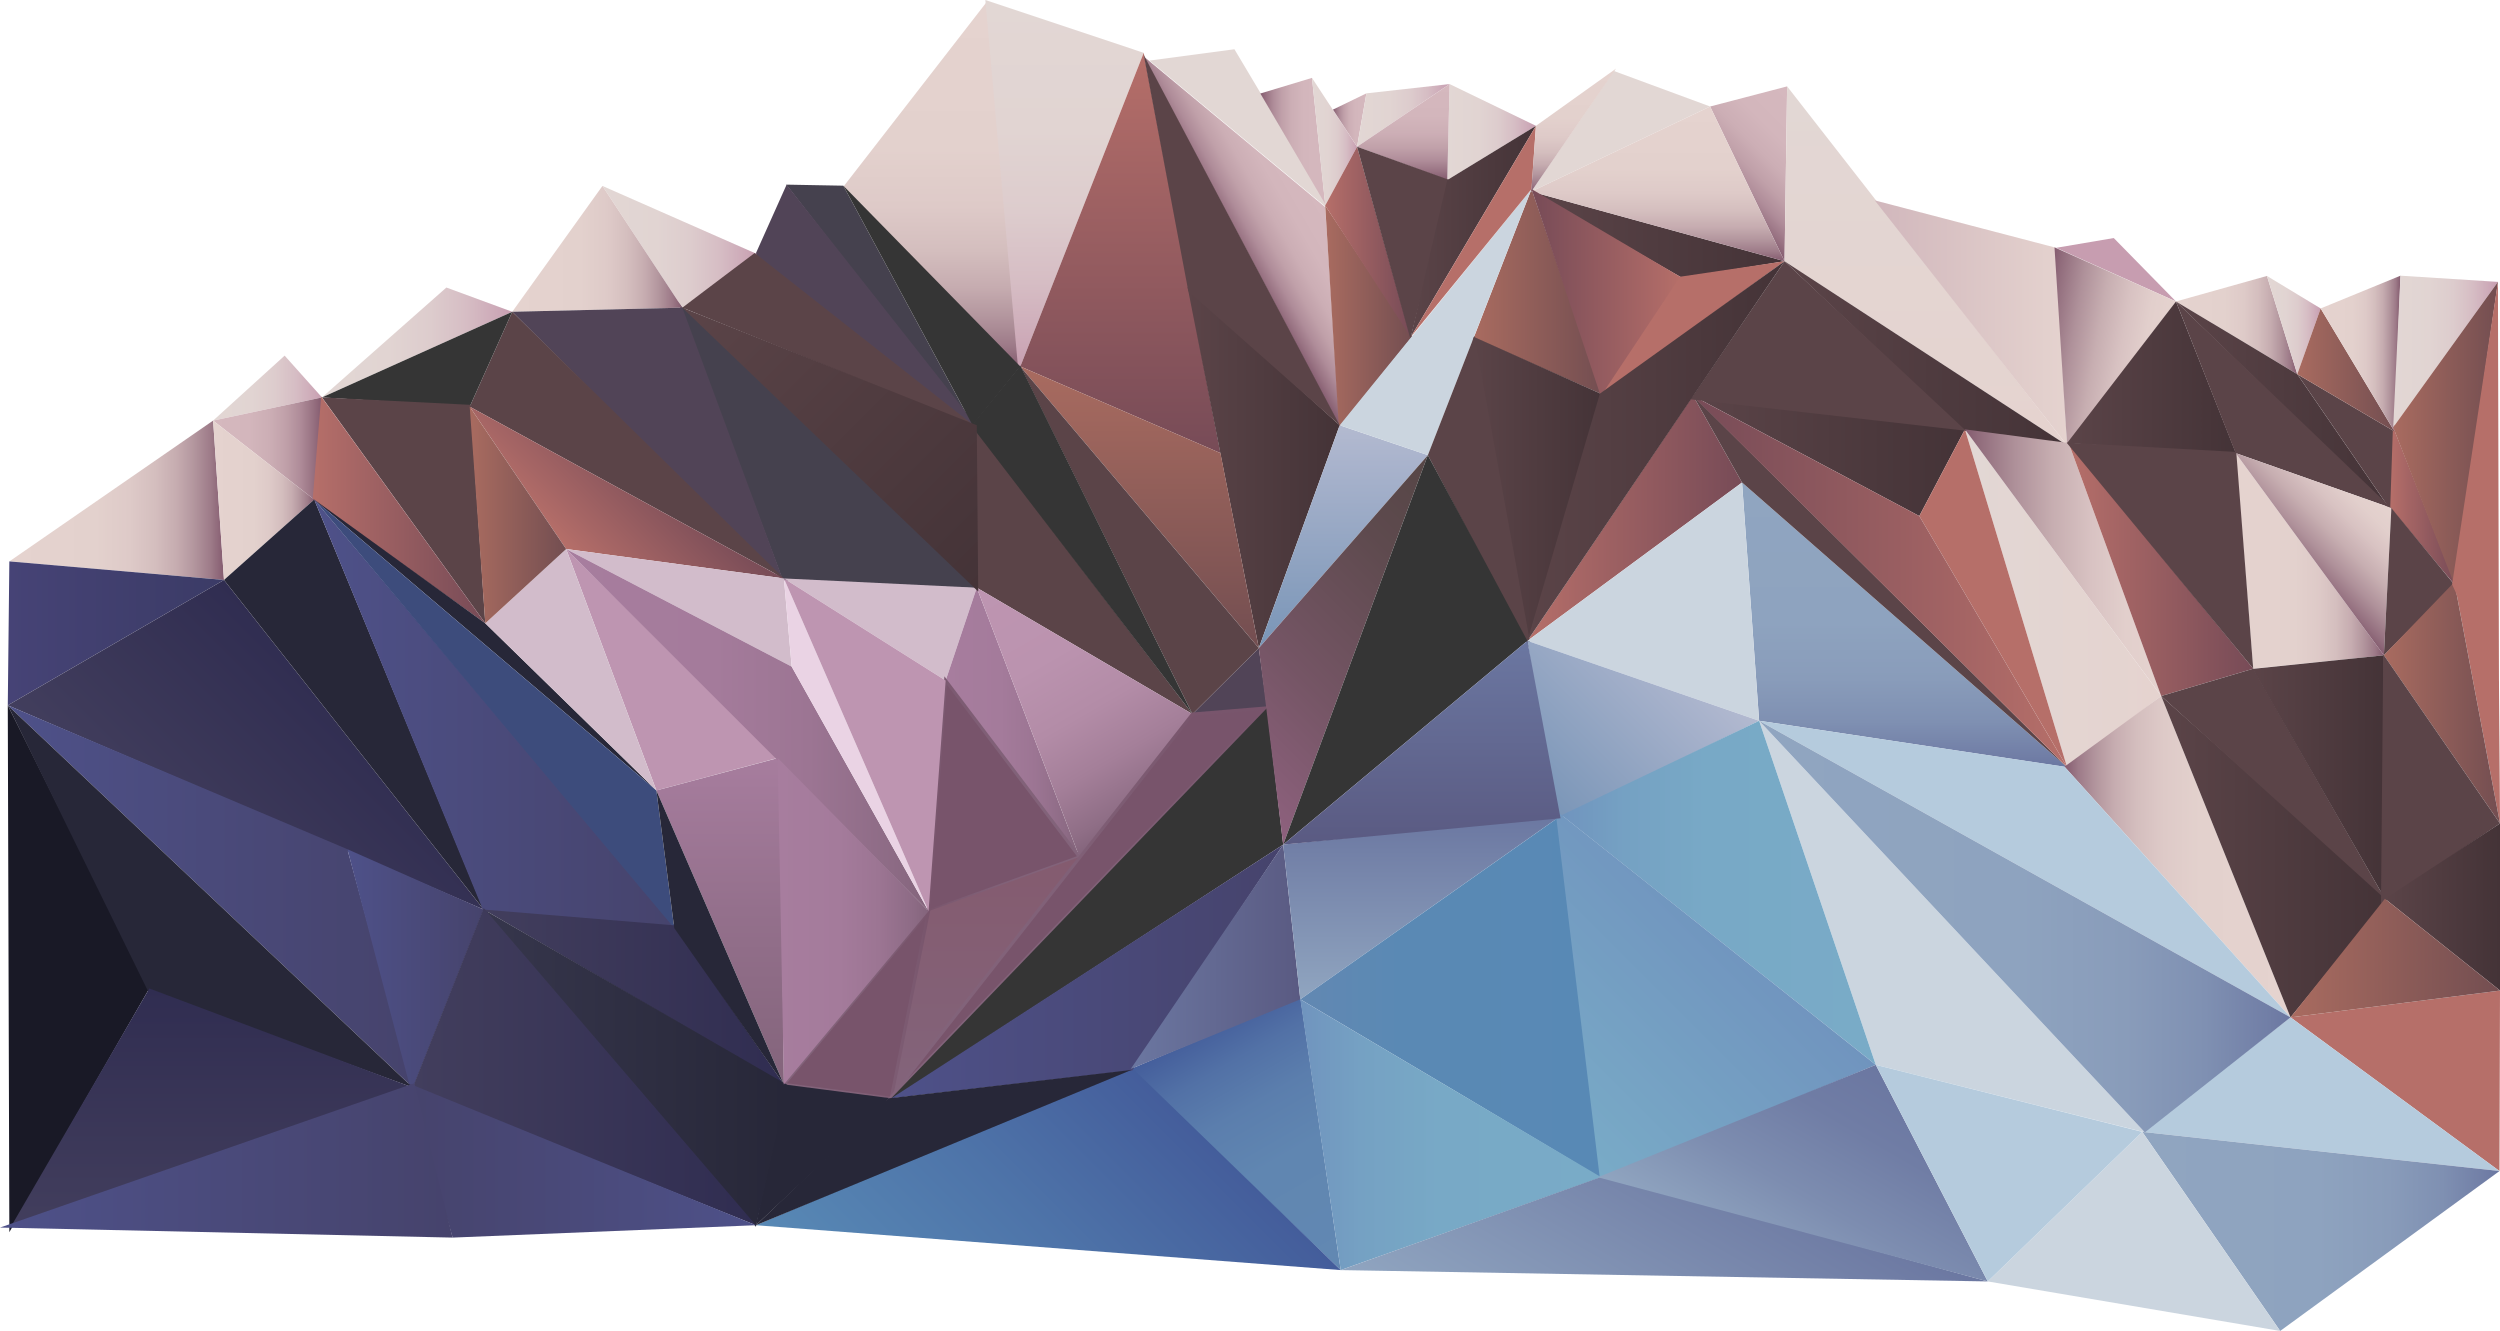 <svg xmlns="http://www.w3.org/2000/svg" xmlns:xlink="http://www.w3.org/1999/xlink" viewBox="0 0 800 425.91"><defs><style>.cls-1{fill:url(#linear-gradient);}.cls-2{fill:url(#linear-gradient-2);}.cls-3{fill:url(#linear-gradient-3);}.cls-4{fill:url(#linear-gradient-4);}.cls-5{fill:url(#linear-gradient-5);}.cls-6{fill:url(#linear-gradient-6);}.cls-7{fill:#e2d7d4;}.cls-8{fill:url(#linear-gradient-7);}.cls-9{fill:url(#linear-gradient-8);}.cls-10{fill:url(#linear-gradient-9);}.cls-11{fill:url(#linear-gradient-10);}.cls-12{fill:url(#linear-gradient-11);}.cls-13{fill:url(#linear-gradient-12);}.cls-14{fill:url(#linear-gradient-13);}.cls-15{fill:url(#linear-gradient-14);}.cls-16{fill:#5b4448;}.cls-17{fill:url(#linear-gradient-15);}.cls-18{fill:url(#linear-gradient-16);}.cls-19{fill:url(#linear-gradient-17);}.cls-20{fill:url(#linear-gradient-18);}.cls-21{fill:#45414e;}.cls-22{fill:#514457;}.cls-23{fill:url(#linear-gradient-19);}.cls-24{fill:url(#linear-gradient-20);}.cls-25{fill:url(#linear-gradient-21);}.cls-26{fill:url(#linear-gradient-22);}.cls-27{fill:#353535;}.cls-28{fill:url(#linear-gradient-23);}.cls-29{fill:#d2bccb;}.cls-30{fill:url(#linear-gradient-24);}.cls-31{fill:url(#linear-gradient-25);}.cls-32,.cls-34,.cls-81{fill:#78546b;stroke-miterlimit:10;}.cls-32{stroke:url(#linear-gradient-26);}.cls-33{fill:url(#linear-gradient-27);}.cls-34{stroke:url(#linear-gradient-28);}.cls-35{fill:#272738;}.cls-36{fill:#be95b1;}.cls-37{fill:url(#linear-gradient-29);}.cls-38{fill:#c79db0;}.cls-39{fill:url(#linear-gradient-30);}.cls-40{fill:url(#linear-gradient-31);}.cls-41{fill:url(#linear-gradient-32);}.cls-42{fill:url(#linear-gradient-33);}.cls-43{fill:url(#linear-gradient-34);}.cls-44{fill:url(#linear-gradient-35);}.cls-45{fill:url(#linear-gradient-36);}.cls-46{fill:url(#linear-gradient-37);}.cls-47{fill:url(#linear-gradient-38);}.cls-48{fill:url(#linear-gradient-39);}.cls-49{fill:url(#linear-gradient-40);}.cls-50{fill:url(#linear-gradient-41);}.cls-51{fill:url(#linear-gradient-42);}.cls-52{fill:url(#linear-gradient-43);}.cls-53{fill:url(#linear-gradient-44);}.cls-54{fill:url(#linear-gradient-45);}.cls-55{fill:url(#linear-gradient-46);}.cls-56{fill:#3d4c7c;}.cls-57{fill:url(#linear-gradient-47);}.cls-58{fill:url(#linear-gradient-48);}.cls-59{fill:url(#linear-gradient-49);}.cls-60{fill:url(#linear-gradient-50);}.cls-61{fill:url(#linear-gradient-51);}.cls-62{fill:#191926;}.cls-63{fill:url(#linear-gradient-52);}.cls-64{fill:url(#linear-gradient-53);}.cls-65{fill:url(#linear-gradient-54);}.cls-66{fill:url(#linear-gradient-55);}.cls-67{fill:url(#linear-gradient-56);}.cls-68{fill:#b66f69;}.cls-69{fill:url(#linear-gradient-57);}.cls-70{fill:url(#linear-gradient-58);}.cls-71{fill:#b5cbdd;}.cls-72{fill:url(#linear-gradient-59);}.cls-73{fill:url(#linear-gradient-60);}.cls-74{fill:url(#linear-gradient-61);}.cls-75{fill:#cbd5df;}.cls-76{fill:url(#linear-gradient-62);}.cls-77{fill:url(#linear-gradient-63);}.cls-78{fill:url(#linear-gradient-64);}.cls-79{fill:url(#linear-gradient-65);}.cls-80{fill:url(#linear-gradient-66);}.cls-81{stroke:url(#linear-gradient-67);}.cls-82{fill:url(#linear-gradient-68);}.cls-83{fill:url(#linear-gradient-69);}.cls-84{fill:#ead3e4;}.cls-85{fill:url(#linear-gradient-70);}.cls-86{fill:url(#linear-gradient-71);}.cls-87{fill:url(#linear-gradient-72);}.cls-88{fill:url(#linear-gradient-73);}.cls-89{fill:url(#linear-gradient-74);}.cls-90{fill:url(#linear-gradient-75);}.cls-91{fill:url(#linear-gradient-76);}.cls-92{fill:url(#linear-gradient-77);}.cls-93{fill:url(#linear-gradient-78);}.cls-94{fill:url(#linear-gradient-79);}.cls-95{fill:url(#linear-gradient-80);}.cls-96{fill:url(#linear-gradient-81);}.cls-97{fill:url(#linear-gradient-82);}.cls-98{fill:url(#linear-gradient-83);}.cls-99{fill:url(#linear-gradient-84);}.cls-100{fill:url(#linear-gradient-85);}.cls-101{fill:url(#linear-gradient-86);}.cls-102{fill:url(#linear-gradient-87);}.cls-103{fill:url(#linear-gradient-88);}.cls-104{fill:url(#linear-gradient-89);}.cls-105{fill:url(#linear-gradient-90);}.cls-106{fill:url(#linear-gradient-91);}.cls-107{fill:url(#linear-gradient-92);}.cls-108{fill:url(#linear-gradient-93);}.cls-109{fill:url(#linear-gradient-94);}.cls-110{fill:url(#linear-gradient-95);}.cls-111{fill:url(#linear-gradient-96);}.cls-112{fill:url(#linear-gradient-97);}.cls-113{fill:url(#linear-gradient-98);}.cls-114{fill:url(#linear-gradient-99);}</style><linearGradient id="linear-gradient" x1="298.21" y1="0.33" x2="298.21" y2="117.76" gradientUnits="userSpaceOnUse"><stop offset="0" stop-color="#e5d3cf"/><stop offset="0.4" stop-color="#e3d1cd"/><stop offset="0.56" stop-color="#decac8"/><stop offset="0.68" stop-color="#d4bebe"/><stop offset="0.78" stop-color="#c6acb0"/><stop offset="0.86" stop-color="#b3969e"/><stop offset="0.94" stop-color="#9d7a88"/><stop offset="1" stop-color="#845b6f"/></linearGradient><linearGradient id="linear-gradient-2" x1="340.65" x2="340.65" y2="118.87" gradientUnits="userSpaceOnUse"><stop offset="0" stop-color="#e2d7d4"/><stop offset="0.35" stop-color="#e1d4d2"/><stop offset="0.57" stop-color="#ddcccd"/><stop offset="0.76" stop-color="#d6bdc4"/><stop offset="0.93" stop-color="#cca8b7"/><stop offset="1" stop-color="#c79db0"/></linearGradient><linearGradient id="linear-gradient-3" x1="358.52" y1="16.91" x2="358.52" y2="144.99" gradientUnits="userSpaceOnUse"><stop offset="0" stop-color="#b66f69"/><stop offset="0.23" stop-color="#a76665"/><stop offset="1" stop-color="#774b57"/></linearGradient><linearGradient id="linear-gradient-4" x1="471.59" y1="93.33" x2="512.65" y2="93.33" gradientUnits="userSpaceOnUse"><stop offset="0" stop-color="#a96b60"/><stop offset="0.11" stop-color="#a3685e"/><stop offset="1" stop-color="#734e51"/></linearGradient><linearGradient id="linear-gradient-5" x1="471.01" y1="156.71" x2="512.65" y2="156.71" gradientUnits="userSpaceOnUse"><stop offset="0" stop-color="#5b4448"/><stop offset="1" stop-color="#443337"/></linearGradient><linearGradient id="linear-gradient-6" x1="422.17" y1="63" x2="395.21" y2="78.56" gradientUnits="userSpaceOnUse"><stop offset="0" stop-color="#d5b8be"/><stop offset="0.33" stop-color="#d3b6bc"/><stop offset="0.52" stop-color="#ccaeb5"/><stop offset="0.67" stop-color="#c0a0a9"/><stop offset="0.8" stop-color="#af8c99"/><stop offset="0.91" stop-color="#997383"/><stop offset="1" stop-color="#845b6f"/></linearGradient><linearGradient id="linear-gradient-7" x1="424.06" y1="101.27" x2="451.93" y2="101.27" xlink:href="#linear-gradient-4"/><linearGradient id="linear-gradient-8" x1="403.31" y1="45.1" x2="424.06" y2="45.1" gradientUnits="userSpaceOnUse"><stop offset="0" stop-color="#845b6f"/><stop offset="0.09" stop-color="#997383"/><stop offset="0.2" stop-color="#af8c99"/><stop offset="0.33" stop-color="#c0a0a9"/><stop offset="0.48" stop-color="#ccaeb5"/><stop offset="0.67" stop-color="#d3b6bc"/><stop offset="1" stop-color="#d5b8be"/></linearGradient><linearGradient id="linear-gradient-9" x1="419.83" y1="45.34" x2="434.26" y2="45.34" xlink:href="#linear-gradient-2"/><linearGradient id="linear-gradient-10" x1="426.54" y1="38.41" x2="437.25" y2="38.41" xlink:href="#linear-gradient-8"/><linearGradient id="linear-gradient-11" x1="424.06" y1="77.41" x2="451.43" y2="77.41" xlink:href="#linear-gradient-3"/><linearGradient id="linear-gradient-12" x1="434.26" y1="36.93" x2="463.87" y2="36.93" xlink:href="#linear-gradient-2"/><linearGradient id="linear-gradient-13" x1="463.13" y1="42.25" x2="491.5" y2="42.25" xlink:href="#linear-gradient-2"/><linearGradient id="linear-gradient-14" x1="449.07" y1="26.9" x2="449.07" y2="57.6" xlink:href="#linear-gradient-6"/><linearGradient id="linear-gradient-15" x1="451.43" y1="74.06" x2="491.5" y2="74.06" xlink:href="#linear-gradient-5"/><linearGradient id="linear-gradient-16" x1="581.11" y1="36.87" x2="552.72" y2="65.26" xlink:href="#linear-gradient-6"/><linearGradient id="linear-gradient-17" x1="490" y1="75.09" x2="571.05" y2="75.09" xlink:href="#linear-gradient-5"/><linearGradient id="linear-gradient-18" x1="616.26" y1="27.64" x2="616.26" y2="142.52" gradientUnits="userSpaceOnUse"><stop offset="0" stop-color="#e2d7d4"/><stop offset="1" stop-color="#e5d3cf"/></linearGradient><linearGradient id="linear-gradient-19" x1="379.99" y1="149.57" x2="428.7" y2="149.57" xlink:href="#linear-gradient-5"/><linearGradient id="linear-gradient-20" x1="192.78" y1="78.97" x2="242.22" y2="78.97" xlink:href="#linear-gradient-2"/><linearGradient id="linear-gradient-21" x1="163.92" y1="79.63" x2="218.33" y2="79.63" xlink:href="#linear-gradient"/><linearGradient id="linear-gradient-22" x1="103.03" y1="109.59" x2="163.92" y2="109.59" xlink:href="#linear-gradient-2"/><linearGradient id="linear-gradient-23" x1="211.97" y1="146.23" x2="181.84" y2="176.36" gradientUnits="userSpaceOnUse"><stop offset="0" stop-color="#774b57"/><stop offset="0.77" stop-color="#a76665"/><stop offset="1" stop-color="#b66f69"/></linearGradient><linearGradient id="linear-gradient-24" x1="302.61" y1="231.15" x2="345.42" y2="231.15" gradientUnits="userSpaceOnUse"><stop offset="0" stop-color="#a77d9e"/><stop offset="0.41" stop-color="#a47b9b"/><stop offset="0.67" stop-color="#9c7593"/><stop offset="0.9" stop-color="#8d6b85"/><stop offset="1" stop-color="#83647b"/></linearGradient><linearGradient id="linear-gradient-25" x1="323.36" y1="181.84" x2="368.88" y2="260.68" gradientUnits="userSpaceOnUse"><stop offset="0" stop-color="#be95b1"/><stop offset="0.34" stop-color="#bb93af"/><stop offset="0.57" stop-color="#b38ca7"/><stop offset="0.76" stop-color="#a47f99"/><stop offset="0.93" stop-color="#8f6e86"/><stop offset="1" stop-color="#83647b"/></linearGradient><linearGradient id="linear-gradient-26" x1="296.58" y1="254.36" x2="346.23" y2="254.36" gradientUnits="userSpaceOnUse"><stop offset="0" stop-color="#78546b"/><stop offset="0.11" stop-color="#7b5970"/><stop offset="0.46" stop-color="#816178"/><stop offset="1" stop-color="#83647b"/></linearGradient><linearGradient id="linear-gradient-27" x1="315.3" y1="274.23" x2="315.3" y2="351.47" gradientUnits="userSpaceOnUse"><stop offset="0" stop-color="#845b6f"/><stop offset="1" stop-color="#83647b"/></linearGradient><linearGradient id="linear-gradient-28" x1="249.88" y1="320.88" x2="298.01" y2="320.88" gradientUnits="userSpaceOnUse"><stop offset="0" stop-color="#83647b"/><stop offset="0.54" stop-color="#816178"/><stop offset="0.89" stop-color="#7b5970"/><stop offset="1" stop-color="#78546b"/></linearGradient><linearGradient id="linear-gradient-29" x1="599.92" y1="103.32" x2="661.47" y2="103.32" gradientUnits="userSpaceOnUse"><stop offset="0" stop-color="#d1b7bc"/><stop offset="1" stop-color="#e5d3cf"/></linearGradient><linearGradient id="linear-gradient-30" x1="652.08" y1="109.54" x2="692.74" y2="116.71" gradientUnits="userSpaceOnUse"><stop offset="0" stop-color="#845b6f"/><stop offset="0.07" stop-color="#916c7c"/><stop offset="0.26" stop-color="#af919a"/><stop offset="0.45" stop-color="#c7aeb1"/><stop offset="0.64" stop-color="#d8c2c2"/><stop offset="0.82" stop-color="#e2cfcc"/><stop offset="1" stop-color="#e5d3cf"/></linearGradient><linearGradient id="linear-gradient-31" x1="696.31" y1="104.02" x2="735.13" y2="104.02" xlink:href="#linear-gradient"/><linearGradient id="linear-gradient-32" x1="725.42" y1="104.02" x2="742.6" y2="104.02" xlink:href="#linear-gradient-2"/><linearGradient id="linear-gradient-33" x1="628.78" y1="191.45" x2="691.58" y2="191.45" xlink:href="#linear-gradient-18"/><linearGradient id="linear-gradient-34" x1="661.47" y1="120.9" x2="715.63" y2="120.9" xlink:href="#linear-gradient-5"/><linearGradient id="linear-gradient-35" x1="696.31" y1="129.97" x2="765.16" y2="129.97" xlink:href="#linear-gradient-5"/><linearGradient id="linear-gradient-36" x1="715.39" y1="179.49" x2="762.84" y2="179.49" xlink:href="#linear-gradient"/><linearGradient id="linear-gradient-37" x1="764.88" y1="162.19" x2="786.13" y2="162.19" xlink:href="#linear-gradient-3"/><linearGradient id="linear-gradient-38" x1="759.56" y1="156.89" x2="734.8" y2="181.66" gradientUnits="userSpaceOnUse"><stop offset="0" stop-color="#e5d3cf"/><stop offset="0.18" stop-color="#e2cfcc"/><stop offset="0.36" stop-color="#d8c2c2"/><stop offset="0.55" stop-color="#c7aeb1"/><stop offset="0.74" stop-color="#af919a"/><stop offset="0.93" stop-color="#916c7c"/><stop offset="1" stop-color="#845b6f"/></linearGradient><linearGradient id="linear-gradient-39" x1="68.19" y1="124.2" x2="103.03" y2="124.2" xlink:href="#linear-gradient-2"/><linearGradient id="linear-gradient-40" x1="68.19" y1="143.51" x2="103.03" y2="143.51" xlink:href="#linear-gradient-6"/><linearGradient id="linear-gradient-41" x1="100.04" y1="163.18" x2="155.29" y2="163.18" xlink:href="#linear-gradient-3"/><linearGradient id="linear-gradient-42" x1="2.99" y1="160.1" x2="71.67" y2="160.1" xlink:href="#linear-gradient"/><linearGradient id="linear-gradient-43" x1="68.19" y1="160.1" x2="100.54" y2="160.1" xlink:href="#linear-gradient"/><linearGradient id="linear-gradient-44" x1="2.49" y1="202.68" x2="71.67" y2="202.68" gradientUnits="userSpaceOnUse"><stop offset="0" stop-color="#464376"/><stop offset="1" stop-color="#3b3b66"/></linearGradient><linearGradient id="linear-gradient-45" x1="56.9" y1="280.12" x2="111.55" y2="225.47" gradientUnits="userSpaceOnUse"><stop offset="0" stop-color="#423e5d"/><stop offset="1" stop-color="#302d51"/></linearGradient><linearGradient id="linear-gradient-46" x1="100.54" y1="228.59" x2="216.84" y2="228.59" gradientUnits="userSpaceOnUse"><stop offset="0" stop-color="#4e5189"/><stop offset="1" stop-color="#46436c"/></linearGradient><linearGradient id="linear-gradient-47" x1="154.79" y1="319.04" x2="250.85" y2="319.04" xlink:href="#linear-gradient-45"/><linearGradient id="linear-gradient-48" x1="154.79" y1="341.82" x2="251.94" y2="341.82" gradientUnits="userSpaceOnUse"><stop offset="0" stop-color="#36364c"/><stop offset="1" stop-color="#272738"/></linearGradient><linearGradient id="linear-gradient-49" x1="2.49" y1="286.85" x2="132.06" y2="286.85" xlink:href="#linear-gradient-46"/><linearGradient id="linear-gradient-50" x1="111.16" y1="310.62" x2="154.79" y2="310.62" xlink:href="#linear-gradient-46"/><linearGradient id="linear-gradient-51" x1="132.06" y1="341.32" x2="241.89" y2="341.32" xlink:href="#linear-gradient-45"/><linearGradient id="linear-gradient-52" x1="130.57" y1="371.32" x2="241.89" y2="371.32" gradientUnits="userSpaceOnUse"><stop offset="0" stop-color="#46436c"/><stop offset="1" stop-color="#4e5189"/></linearGradient><linearGradient id="linear-gradient-53" x1="735.13" y1="118.38" x2="766.24" y2="118.38" xlink:href="#linear-gradient-4"/><linearGradient id="linear-gradient-54" x1="742.6" y1="113.14" x2="768.15" y2="113.14" xlink:href="#linear-gradient"/><linearGradient id="linear-gradient-55" x1="765.82" y1="112.48" x2="799.34" y2="112.48" xlink:href="#linear-gradient-2"/><linearGradient id="linear-gradient-56" x1="765.82" y1="138.64" x2="799.34" y2="138.64" xlink:href="#linear-gradient-4"/><linearGradient id="linear-gradient-57" x1="387.17" y1="327.44" x2="431.84" y2="404.81" gradientUnits="userSpaceOnUse"><stop offset="0" stop-color="#445d9b"/><stop offset="0.01" stop-color="#455f9c"/><stop offset="0.16" stop-color="#5271a6"/><stop offset="0.33" stop-color="#5b7ead"/><stop offset="0.55" stop-color="#6086b1"/><stop offset="1" stop-color="#6288b2"/></linearGradient><linearGradient id="linear-gradient-58" x1="378.66" y1="356.06" x2="292.27" y2="442.45" gradientUnits="userSpaceOnUse"><stop offset="0" stop-color="#445d9b"/><stop offset="0.48" stop-color="#4e74a9"/><stop offset="1" stop-color="#5889b5"/></linearGradient><linearGradient id="linear-gradient-59" x1="685.52" y1="394.05" x2="799.83" y2="394.05" gradientUnits="userSpaceOnUse"><stop offset="0" stop-color="#90a5c0"/><stop offset="0.49" stop-color="#8ea3bf"/><stop offset="0.69" stop-color="#899cba"/><stop offset="0.84" stop-color="#7f90b2"/><stop offset="0.96" stop-color="#717ea6"/><stop offset="1" stop-color="#6b77a1"/></linearGradient><linearGradient id="linear-gradient-60" x1="364.66" y1="117.26" x2="364.66" y2="207.38" xlink:href="#linear-gradient-4"/><linearGradient id="linear-gradient-61" x1="429.86" y1="136.08" x2="429.86" y2="207.38" gradientUnits="userSpaceOnUse"><stop offset="0" stop-color="#b3bad0"/><stop offset="0.17" stop-color="#a9b3cc"/><stop offset="1" stop-color="#7995b7"/></linearGradient><linearGradient id="linear-gradient-62" x1="503.57" y1="21.95" x2="503.57" y2="61.31" xlink:href="#linear-gradient"/><linearGradient id="linear-gradient-63" x1="530.53" y1="34.08" x2="530.53" y2="83.59" xlink:href="#linear-gradient"/><linearGradient id="linear-gradient-64" x1="488.76" y1="165.83" x2="557.44" y2="165.83" xlink:href="#linear-gradient-3"/><linearGradient id="linear-gradient-65" x1="490.09" y1="93.81" x2="538.2" y2="93.81" xlink:href="#linear-gradient-23"/><linearGradient id="linear-gradient-66" x1="150.31" y1="164.8" x2="181.17" y2="164.8" xlink:href="#linear-gradient-4"/><linearGradient id="linear-gradient-67" x1="345.2" y1="352.97" x2="345.2" y2="225.92" xlink:href="#linear-gradient-28"/><linearGradient id="linear-gradient-68" x1="230.44" y1="242.37" x2="230.44" y2="347.01" gradientUnits="userSpaceOnUse"><stop offset="0" stop-color="#a77d9e"/><stop offset="0.47" stop-color="#94708c"/><stop offset="1" stop-color="#83647b"/></linearGradient><linearGradient id="linear-gradient-69" x1="181.17" y1="233.63" x2="297.14" y2="233.63" xlink:href="#linear-gradient-24"/><linearGradient id="linear-gradient-70" x1="248.86" y1="294.78" x2="297.14" y2="294.78" xlink:href="#linear-gradient-24"/><linearGradient id="linear-gradient-71" x1="67.77" y1="392.57" x2="67.77" y2="316.32" xlink:href="#linear-gradient-45"/><linearGradient id="linear-gradient-72" x1="0" y1="371.33" x2="144.84" y2="371.33" xlink:href="#linear-gradient-46"/><linearGradient id="linear-gradient-73" x1="571.05" y1="113.06" x2="661.47" y2="113.06" xlink:href="#linear-gradient-5"/><linearGradient id="linear-gradient-74" x1="609.46" y1="154.4" x2="609.46" y2="245.51" xlink:href="#linear-gradient-59"/><linearGradient id="linear-gradient-75" x1="541.6" y1="145.86" x2="628.78" y2="145.86" xlink:href="#linear-gradient-5"/><linearGradient id="linear-gradient-76" x1="541.6" y1="186.05" x2="661.47" y2="186.05" xlink:href="#linear-gradient-23"/><linearGradient id="linear-gradient-77" x1="476.49" y1="165.23" x2="391.04" y2="250.68" gradientUnits="userSpaceOnUse"><stop offset="0" stop-color="#564646"/><stop offset="0.25" stop-color="#5e4a4e"/><stop offset="0.65" stop-color="#755565"/><stop offset="1" stop-color="#8e617e"/></linearGradient><linearGradient id="linear-gradient-78" x1="660.64" y1="274.14" x2="732.97" y2="274.14" gradientUnits="userSpaceOnUse"><stop offset="0" stop-color="#845b6f"/><stop offset="0.06" stop-color="#9d7a88"/><stop offset="0.14" stop-color="#b3969e"/><stop offset="0.22" stop-color="#c6acb0"/><stop offset="0.32" stop-color="#d4bebe"/><stop offset="0.44" stop-color="#decac8"/><stop offset="0.6" stop-color="#e3d1cd"/><stop offset="1" stop-color="#e5d3cf"/></linearGradient><linearGradient id="linear-gradient-79" x1="691.58" y1="274.14" x2="764.16" y2="274.14" xlink:href="#linear-gradient-5"/><linearGradient id="linear-gradient-80" x1="628.78" y1="180.07" x2="691.58" y2="180.07" xlink:href="#linear-gradient-30"/><linearGradient id="linear-gradient-81" x1="661.97" y1="182.25" x2="721.03" y2="182.25" xlink:href="#linear-gradient-3"/><linearGradient id="linear-gradient-82" x1="537.98" y1="205.72" x2="489.46" y2="254.25" xlink:href="#linear-gradient-61"/><linearGradient id="linear-gradient-83" x1="562.92" y1="296.51" x2="732.97" y2="296.51" xlink:href="#linear-gradient-59"/><linearGradient id="linear-gradient-84" x1="285.19" y1="310.87" x2="410.62" y2="310.87" xlink:href="#linear-gradient-46"/><linearGradient id="linear-gradient-85" x1="361.84" y1="306.16" x2="416.09" y2="306.16" gradientUnits="userSpaceOnUse"><stop offset="0" stop-color="#6b77a1"/><stop offset="1" stop-color="#5a5a82"/></linearGradient><linearGradient id="linear-gradient-86" x1="455.16" y1="319.78" x2="455.16" y2="260.86" gradientUnits="userSpaceOnUse"><stop offset="0" stop-color="#90a5c0"/><stop offset="1" stop-color="#6b77a1"/></linearGradient><linearGradient id="linear-gradient-87" x1="416.09" y1="319.12" x2="512.66" y2="319.12" gradientUnits="userSpaceOnUse"><stop offset="0" stop-color="#6288b2"/><stop offset="0.01" stop-color="#6288b2"/><stop offset="0.33" stop-color="#5a89b4"/><stop offset="1" stop-color="#5889b5"/></linearGradient><linearGradient id="linear-gradient-88" x1="499.71" y1="285.7" x2="600.25" y2="285.7" gradientUnits="userSpaceOnUse"><stop offset="0" stop-color="#7094be"/><stop offset="0" stop-color="#7094be"/><stop offset="0.2" stop-color="#75a1c3"/><stop offset="0.46" stop-color="#78a9c6"/><stop offset="1" stop-color="#79abc7"/></linearGradient><linearGradient id="linear-gradient-89" x1="491.78" y1="357.18" x2="554.23" y2="294.73" gradientUnits="userSpaceOnUse"><stop offset="0" stop-color="#79abc7"/><stop offset="0.92" stop-color="#7196bf"/><stop offset="1" stop-color="#7094be"/></linearGradient><linearGradient id="linear-gradient-90" x1="416.09" y1="363.11" x2="512.4" y2="363.11" xlink:href="#linear-gradient-88"/><linearGradient id="linear-gradient-91" x1="507.46" y1="451.71" x2="557.65" y2="364.78" xlink:href="#linear-gradient-86"/><linearGradient id="linear-gradient-92" x1="455" y1="205.07" x2="455" y2="270.27" xlink:href="#linear-gradient-85"/><linearGradient id="linear-gradient-93" x1="565.33" y1="407.9" x2="603.14" y2="342.41" gradientUnits="userSpaceOnUse"><stop offset="0" stop-color="#90a5c0"/><stop offset="0.37" stop-color="#7d8db0"/><stop offset="0.72" stop-color="#707da5"/><stop offset="1" stop-color="#6b77a1"/></linearGradient><linearGradient id="linear-gradient-94" x1="720.8" y1="248.64" x2="763.17" y2="248.64" xlink:href="#linear-gradient-5"/><linearGradient id="linear-gradient-95" x1="762.84" y1="224.88" x2="800" y2="224.88" xlink:href="#linear-gradient-4"/><linearGradient id="linear-gradient-96" x1="763.17" y1="290.24" x2="800" y2="290.24" xlink:href="#linear-gradient-5"/><linearGradient id="linear-gradient-97" x1="732.97" y1="306.58" x2="800" y2="306.58" xlink:href="#linear-gradient-4"/><linearGradient id="linear-gradient-98" x1="488.76" y1="144.33" x2="571.05" y2="144.33" xlink:href="#linear-gradient-5"/><linearGradient id="linear-gradient-99" x1="232.48" y1="84.3" x2="325.26" y2="177.07" xlink:href="#linear-gradient-5"/></defs><title>Fichier 1</title><g id="Calque_2" data-name="Calque 2"><g id="OBJECTS"><polygon class="cls-1" points="269.87 59.75 315.98 0.33 326.55 117.76 269.87 59.75"/><polygon class="cls-2" points="315.31 0 365.99 16.91 325.88 118.87 315.31 0"/><polygon class="cls-3" points="365.99 16.91 326.5 117.27 390.54 144.99 365.99 16.91"/><polygon class="cls-4" points="490.09 60.49 471.59 108.1 512.65 126.18 490.09 60.49"/><polygon class="cls-5" points="471.01 107.52 488.76 205.89 512.65 126.18 471.01 107.52"/><polygon class="cls-6" points="424.06 66.27 365.99 18.07 400.5 83.1 428.7 136.58 424.06 66.27"/><polygon class="cls-7" points="425.88 67.58 395.02 15.76 367.81 19.39 425.88 67.58"/><polygon class="cls-8" points="424.06 65.77 428.45 136.77 451.93 107.69 424.06 65.77"/><polygon class="cls-9" points="403.31 29.92 419.83 24.92 424.06 65.27 403.31 29.92"/><polygon class="cls-10" points="419.83 24.92 434.26 46.95 424.06 65.77 419.83 24.92"/><polygon class="cls-11" points="426.55 35.07 437.25 29.87 434.26 46.95 426.55 35.07"/><polygon class="cls-12" points="434.26 46.95 451.43 107.86 424.06 65.77 434.26 46.95"/><polygon class="cls-13" points="437.25 29.87 463.87 26.9 434.26 46.95 437.25 29.87"/><polygon class="cls-14" points="463.87 26.9 491.5 40.27 463.13 57.6 463.87 26.9"/><polygon class="cls-15" points="434.26 46.95 463.13 57.6 463.87 26.9 434.26 46.95"/><polygon class="cls-16" points="434.26 46.95 451.32 108.45 464.04 57.68 434.26 46.95"/><polygon class="cls-17" points="463.13 57.6 491.5 40.27 451.43 107.86 463.13 57.6"/><polygon class="cls-7" points="547.24 34.08 516.38 22.69 490 61.31 547.24 34.08"/><polygon class="cls-18" points="547.24 34.08 571.88 27.64 571.05 83.59 547.24 34.08"/><polygon class="cls-19" points="490 61.31 571.05 83.59 538.2 88.88 490 61.31"/><polygon class="cls-20" points="571.88 27.64 661.47 142.52 571.05 83.59 571.88 27.64"/><polygon class="cls-21" points="269.86 59.42 269.86 59.42 251.6 59.08 311.24 136.08 269.86 59.42"/><polygon class="cls-22" points="251.72 59.08 241.57 81.75 314.56 138.8 251.72 59.08"/><polygon class="cls-22" points="381.58 228.51 402.82 207.38 405.47 226.53 381.58 228.51"/><polygon class="cls-23" points="428.7 136.08 379.99 91.77 402.82 207.38 428.7 136.08"/><polygon class="cls-21" points="217 96.72 312.83 188.23 250.52 185.76 217 96.72"/><polygon class="cls-16" points="365.99 17.58 380.26 93.17 428.7 136.08 365.99 17.58"/><polygon class="cls-24" points="242.22 81.28 192.78 59.5 218.33 98.45 242.22 81.28"/><polygon class="cls-25" points="163.92 99.77 218.33 98.45 192.78 59.5 163.92 99.77"/><polygon class="cls-22" points="163.92 99.77 250.85 186.25 218.33 98.45 163.92 99.77"/><polygon class="cls-16" points="218.33 98.45 311.7 136.2 241.49 80.96 218.33 98.45"/><polygon class="cls-26" points="163.92 99.77 142.84 92.01 103.03 127.17 163.92 99.77"/><polygon class="cls-16" points="250.85 185.1 150.31 130.14 163.92 99.77 250.85 185.1"/><polygon class="cls-27" points="103.03 127.17 150.31 130.14 163.92 99.77 103.03 127.17"/><polygon class="cls-16" points="103.03 127.17 155.29 199.46 150.58 129.55 103.03 127.17"/><polygon class="cls-28" points="250.85 185.1 181.17 175.69 150.31 130.14 250.85 185.1"/><polygon class="cls-29" points="253.34 213.32 250.85 185.1 181.17 175.69 253.34 213.32"/><polygon class="cls-29" points="312.57 188.07 302.61 217.78 250.85 185.1 312.57 188.07"/><polygon class="cls-16" points="312.57 188.07 381.58 228.51 311.24 136.08 312.57 188.07"/><polygon class="cls-30" points="302.61 217.78 345.42 274.23 312.57 188.07 302.61 217.78"/><polygon class="cls-31" points="381.58 228.51 312.57 188.07 345.42 274.23 381.58 228.51"/><polygon class="cls-32" points="297.14 291.56 345.42 274.23 302.61 217.78 297.14 291.56"/><polygon class="cls-33" points="297.14 291.56 285.19 351.47 345.42 274.23 297.14 291.56"/><polygon class="cls-34" points="250.85 347.01 297.14 291.56 285.19 351.47 250.85 347.01"/><polygon class="cls-35" points="250.85 347.01 241.89 392.07 285.19 351.47 250.85 347.01"/><polygon class="cls-36" points="181.17 175.69 210.04 252.94 248.86 242.54 181.17 175.69"/><polygon class="cls-37" points="599.92 64.12 657.98 79.3 661.47 142.52 599.92 64.12"/><polygon class="cls-38" points="657.98 79.3 676.4 76.17 696.31 96.47 657.98 79.3"/><polygon class="cls-39" points="661.47 142.52 696.31 96.47 657.44 79.16 661.47 142.52"/><polygon class="cls-40" points="696.31 96.47 725.42 88.3 735.13 119.74 696.31 96.47"/><polygon class="cls-41" points="742.6 98.7 735.13 119.74 725.42 88.3 742.6 98.7"/><polygon class="cls-42" points="661.47 245.51 691.58 222.73 628.78 137.4 661.47 245.51"/><polygon class="cls-43" points="696.31 96.47 715.63 145.33 661.47 141.78 696.31 96.47"/><polygon class="cls-44" points="735.13 119.74 765.16 163.48 696.31 96.47 735.13 119.74"/><polygon class="cls-45" points="715.39 144.99 762.84 209.69 721.03 213.98 715.39 144.99"/><polygon class="cls-16" points="735.13 119.74 766.24 138.06 765.16 163.48 735.13 119.74"/><polygon class="cls-46" points="765.74 136.49 786.13 187.89 764.88 162.44 765.74 136.49"/><polygon class="cls-16" points="696.31 96.47 715.39 144.99 765.24 162.57 696.31 96.47"/><polygon class="cls-47" points="715.39 144.99 762.84 209.69 765.24 162.57 715.39 144.99"/><polygon class="cls-48" points="103.03 127.17 91.08 113.8 68.19 134.59 103.03 127.17"/><polygon class="cls-49" points="100.54 159.85 103.03 127.17 68.19 134.59 100.54 159.85"/><polygon class="cls-50" points="155.29 199.46 102.79 126.9 100.04 160.01 155.29 199.46"/><polygon class="cls-35" points="210.04 252.94 100.54 159.85 155.29 199.46 210.04 252.94"/><polygon class="cls-51" points="68.19 134.59 2.99 179.65 71.67 185.59 68.19 134.59"/><polygon class="cls-52" points="100.54 159.85 71.67 185.59 68.19 134.59 100.54 159.85"/><polygon class="cls-53" points="2.99 179.65 2.49 225.7 71.67 185.59 2.99 179.65"/><polygon class="cls-54" points="71.67 185.59 154.79 291.06 2.49 225.7 71.67 185.59"/><polygon class="cls-35" points="100.54 159.85 154.79 291.06 71.67 185.59 100.54 159.85"/><polygon class="cls-55" points="216.84 297.33 154.79 291.72 100.54 159.85 216.84 297.33"/><polygon class="cls-56" points="210.04 252.94 215.76 297 100.54 159.85 210.04 252.94"/><polygon class="cls-57" points="154.79 291.06 215.65 296.1 250.85 347.01 154.79 291.06"/><polygon class="cls-58" points="154.79 291.06 241.89 392.57 251.94 347.16 154.79 291.06"/><polygon class="cls-59" points="111.16 271.75 132.06 348 2.49 225.7 111.16 271.75"/><polygon class="cls-60" points="154.79 291.06 131.65 349.49 111.16 271.75 154.79 291.06"/><polygon class="cls-61" points="241.89 392.07 132.06 348 154.79 290.57 241.89 392.07"/><polygon class="cls-62" points="47.78 316.31 2.99 394.3 2.49 225.7 47.78 316.31"/><polygon class="cls-63" points="241.89 392.07 130.57 346.6 144.84 396.03 241.89 392.07"/><polygon class="cls-64" points="742.6 98.7 766.24 138.06 735.13 119.74 742.6 98.7"/><polygon class="cls-65" points="768.15 88.22 766.24 138.06 742.6 98.7 768.15 88.22"/><polygon class="cls-66" points="799.34 90.2 765.82 136.74 768.15 88.22 799.34 90.2"/><polygon class="cls-67" points="785.4 187.08 799.34 90.2 765.82 136.74 785.4 187.08"/><polygon class="cls-68" points="799.67 218.28 800 263.5 785.4 186.26 799.67 218.28"/><polygon class="cls-68" points="799.83 374.74 800 316.98 732.97 325.56 799.83 374.74"/><polygon class="cls-69" points="361.84 342.06 429.03 406.43 416.09 319.04 361.84 342.06"/><polygon class="cls-70" points="241.89 392.07 429.03 406.43 361.84 341.32 241.89 392.07"/><polygon class="cls-71" points="685.52 362.2 732.97 325.56 799.83 374.74 685.52 362.2"/><polygon class="cls-72" points="799.83 374.74 729.65 425.91 685.52 362.2 799.83 374.74"/><polygon class="cls-73" points="326.5 117.27 402.82 207.38 390.54 144.99 326.5 117.27"/><polygon class="cls-16" points="402.82 207.38 381.58 228.51 326.5 117.27 402.82 207.38"/><polygon class="cls-74" points="428.7 136.08 402.82 207.38 456.91 145.65 428.7 136.08"/><polygon class="cls-75" points="456.91 145.65 490.09 60.49 428.7 136.08 456.91 145.65"/><polygon class="cls-68" points="491.5 40.27 490.09 60.49 451.43 107.86 491.5 40.27"/><polygon class="cls-76" points="491.5 40.27 517.13 21.95 490 61.31 491.5 40.27"/><polygon class="cls-77" points="490 61.31 547.24 34.08 571.05 83.59 490 61.31"/><polygon class="cls-78" points="541.77 126.59 557.45 154.4 488.76 205.07 541.77 126.59"/><polygon class="cls-16" points="456.91 145.65 490.25 209.03 471.81 107.41 456.91 145.65"/><polygon class="cls-79" points="490.09 60.49 538.2 88.88 512.36 127.13 490.09 60.49"/><polygon class="cls-68" points="537.64 88.55 571.05 83.59 512.65 126.18 537.64 88.55"/><polygon class="cls-27" points="311.24 136.08 326.5 117.27 269.86 59.42 311.24 136.08"/><polygon class="cls-27" points="310.82 136.2 381.58 228.51 326.5 117.02 310.82 136.2"/><polygon class="cls-29" points="155.29 199.46 210.04 252.94 181.17 175.69 155.29 199.46"/><polygon class="cls-80" points="150.31 130.14 181.17 175.69 155.29 199.46 150.31 130.14"/><polygon class="cls-81" points="381.58 228.51 284.03 352.63 405.47 226.53 381.58 228.51"/><polygon class="cls-27" points="284.03 352.63 410.62 270.27 405.47 226.53 284.03 352.63"/><polygon class="cls-82" points="210.04 252.94 250.85 347.01 249.69 242.37 210.04 252.94"/><polygon class="cls-83" points="181.17 175.69 253.34 213.32 297.14 291.56 181.17 175.69"/><polygon class="cls-84" points="250.85 185.1 297.14 291.56 253.34 213.32 250.85 185.1"/><polygon class="cls-36" points="302.61 217.78 250.85 185.1 297.14 291.56 302.61 217.78"/><polygon class="cls-35" points="215.76 297 210.04 252.94 250.85 347.01 215.76 297"/><polygon class="cls-85" points="297.14 291.56 250.85 347.01 248.86 242.54 297.14 291.56"/><polygon class="cls-35" points="2.49 225.7 47.33 317.09 132.06 348 2.49 225.7"/><polygon class="cls-86" points="3.48 392.57 132.06 348 47.78 316.31 3.48 392.57"/><polygon class="cls-87" points="0 392.82 144.84 396.03 132.61 346.62 0 392.82"/><polygon class="cls-88" points="628.15 137.74 661.47 142.52 571.05 83.59 628.15 137.74"/><polygon class="cls-89" points="661.47 245.51 562.92 230.65 557.45 154.4 661.47 245.51"/><polygon class="cls-16" points="541.77 126.59 661.47 245.51 557.45 154.4 541.77 126.59"/><polygon class="cls-90" points="628.78 137.4 614.18 165.13 541.6 126.59 628.78 137.4"/><polygon class="cls-68" points="661.47 245.51 628.78 137.4 614.18 165.13 661.47 245.51"/><polygon class="cls-91" points="541.6 126.59 614.18 165.13 661.47 245.51 541.6 126.59"/><polygon class="cls-92" points="402.82 207.38 410.62 270.27 456.91 145.65 402.82 207.38"/><polygon class="cls-27" points="456.91 145.65 410.62 270.27 488.76 205.07 456.91 145.65"/><polygon class="cls-93" points="660.64 245.34 732.97 325.56 691.58 222.73 660.64 245.34"/><polygon class="cls-94" points="691.58 222.73 732.97 325.56 764.16 287.43 691.58 222.73"/><polygon class="cls-95" points="628.78 137.4 691.58 222.73 661.97 141.78 628.78 137.4"/><polygon class="cls-96" points="661.97 141.78 691.58 222.73 721.03 213.98 661.97 141.78"/><polygon class="cls-16" points="661.3 141.64 715.6 144.62 721.03 213.98 661.3 141.64"/><polygon class="cls-75" points="557.45 154.4 562.92 230.65 488.76 205.07 557.45 154.4"/><polygon class="cls-97" points="488.76 205.07 497.72 262.51 562.92 230.65 488.76 205.07"/><polygon class="cls-75" points="562.92 230.65 686.35 362.36 600.25 340.75 562.92 230.65"/><polygon class="cls-71" points="562.92 230.65 732.97 325.56 660.64 245.34 562.92 230.65"/><polygon class="cls-98" points="732.97 325.56 686.35 362.36 562.92 230.65 732.97 325.56"/><polygon class="cls-99" points="285.19 351.47 410.62 270.27 362.34 342.56 285.19 351.47"/><polygon class="cls-100" points="416.09 319.78 410.62 270.27 361.84 342.06 416.09 319.78"/><polygon class="cls-101" points="410.62 270.27 416.09 319.78 499.71 260.86 410.62 270.27"/><path class="cls-102" d="M499.71,260.86s11.94,116.52,12.94,116.52-96.56-57.6-96.56-57.6Z"/><polygon class="cls-103" points="499.71 260.86 600.25 340.75 562.92 230.65 499.71 260.86"/><polygon class="cls-104" points="600.25 340.75 511.99 377.38 497.72 259.21 600.25 340.75"/><polygon class="cls-35" points="284.32 351.47 362.09 342.37 241.89 392.07 284.32 351.47"/><polygon class="cls-105" points="416.09 319.78 429.03 406.43 512.4 376.72 416.09 319.78"/><polygon class="cls-106" points="429.03 406.43 636.08 410.06 512.98 376.39 429.03 406.43"/><polygon class="cls-107" points="410.62 270.27 499.38 261.85 488.76 205.07 410.62 270.27"/><polygon class="cls-108" points="511.32 376.72 636.08 410.06 600.25 340.75 511.32 376.72"/><polygon class="cls-75" points="636.08 410.06 729.65 425.91 685.52 362.2 636.08 410.06"/><polygon class="cls-71" points="685.52 362.2 636.08 410.06 600.25 340.75 685.52 362.2"/><polygon class="cls-16" points="721.03 213.98 763.17 287.6 691.58 222.73 721.03 213.98"/><polygon class="cls-109" points="762.84 209.69 720.8 214.05 763.17 287.6 762.84 209.69"/><polygon class="cls-16" points="762.84 209.69 765.24 162.57 785.4 187.08 762.84 209.69"/><polygon class="cls-110" points="762.84 209.69 800 263.5 785.4 186.26 762.84 209.69"/><polygon class="cls-16" points="800 263.5 761.92 289.16 762.63 209.36 800 263.5"/><polygon class="cls-111" points="800 316.98 763.17 287.6 800 263.5 800 316.98"/><polygon class="cls-112" points="800 316.98 763.17 287.6 732.97 325.56 800 316.98"/><polygon class="cls-68" points="799.67 219.93 784.67 187.01 799.34 90.2 799.67 219.93"/><polygon class="cls-16" points="571.05 83.59 629.11 137.85 540.96 127.78 571.05 83.59"/><polygon class="cls-113" points="511.97 125.95 488.76 205.07 571.05 83.59 511.97 125.95"/><polygon class="cls-114" points="218.33 98.45 312.57 136.08 313.03 189.3 218.33 98.45"/></g></g></svg>